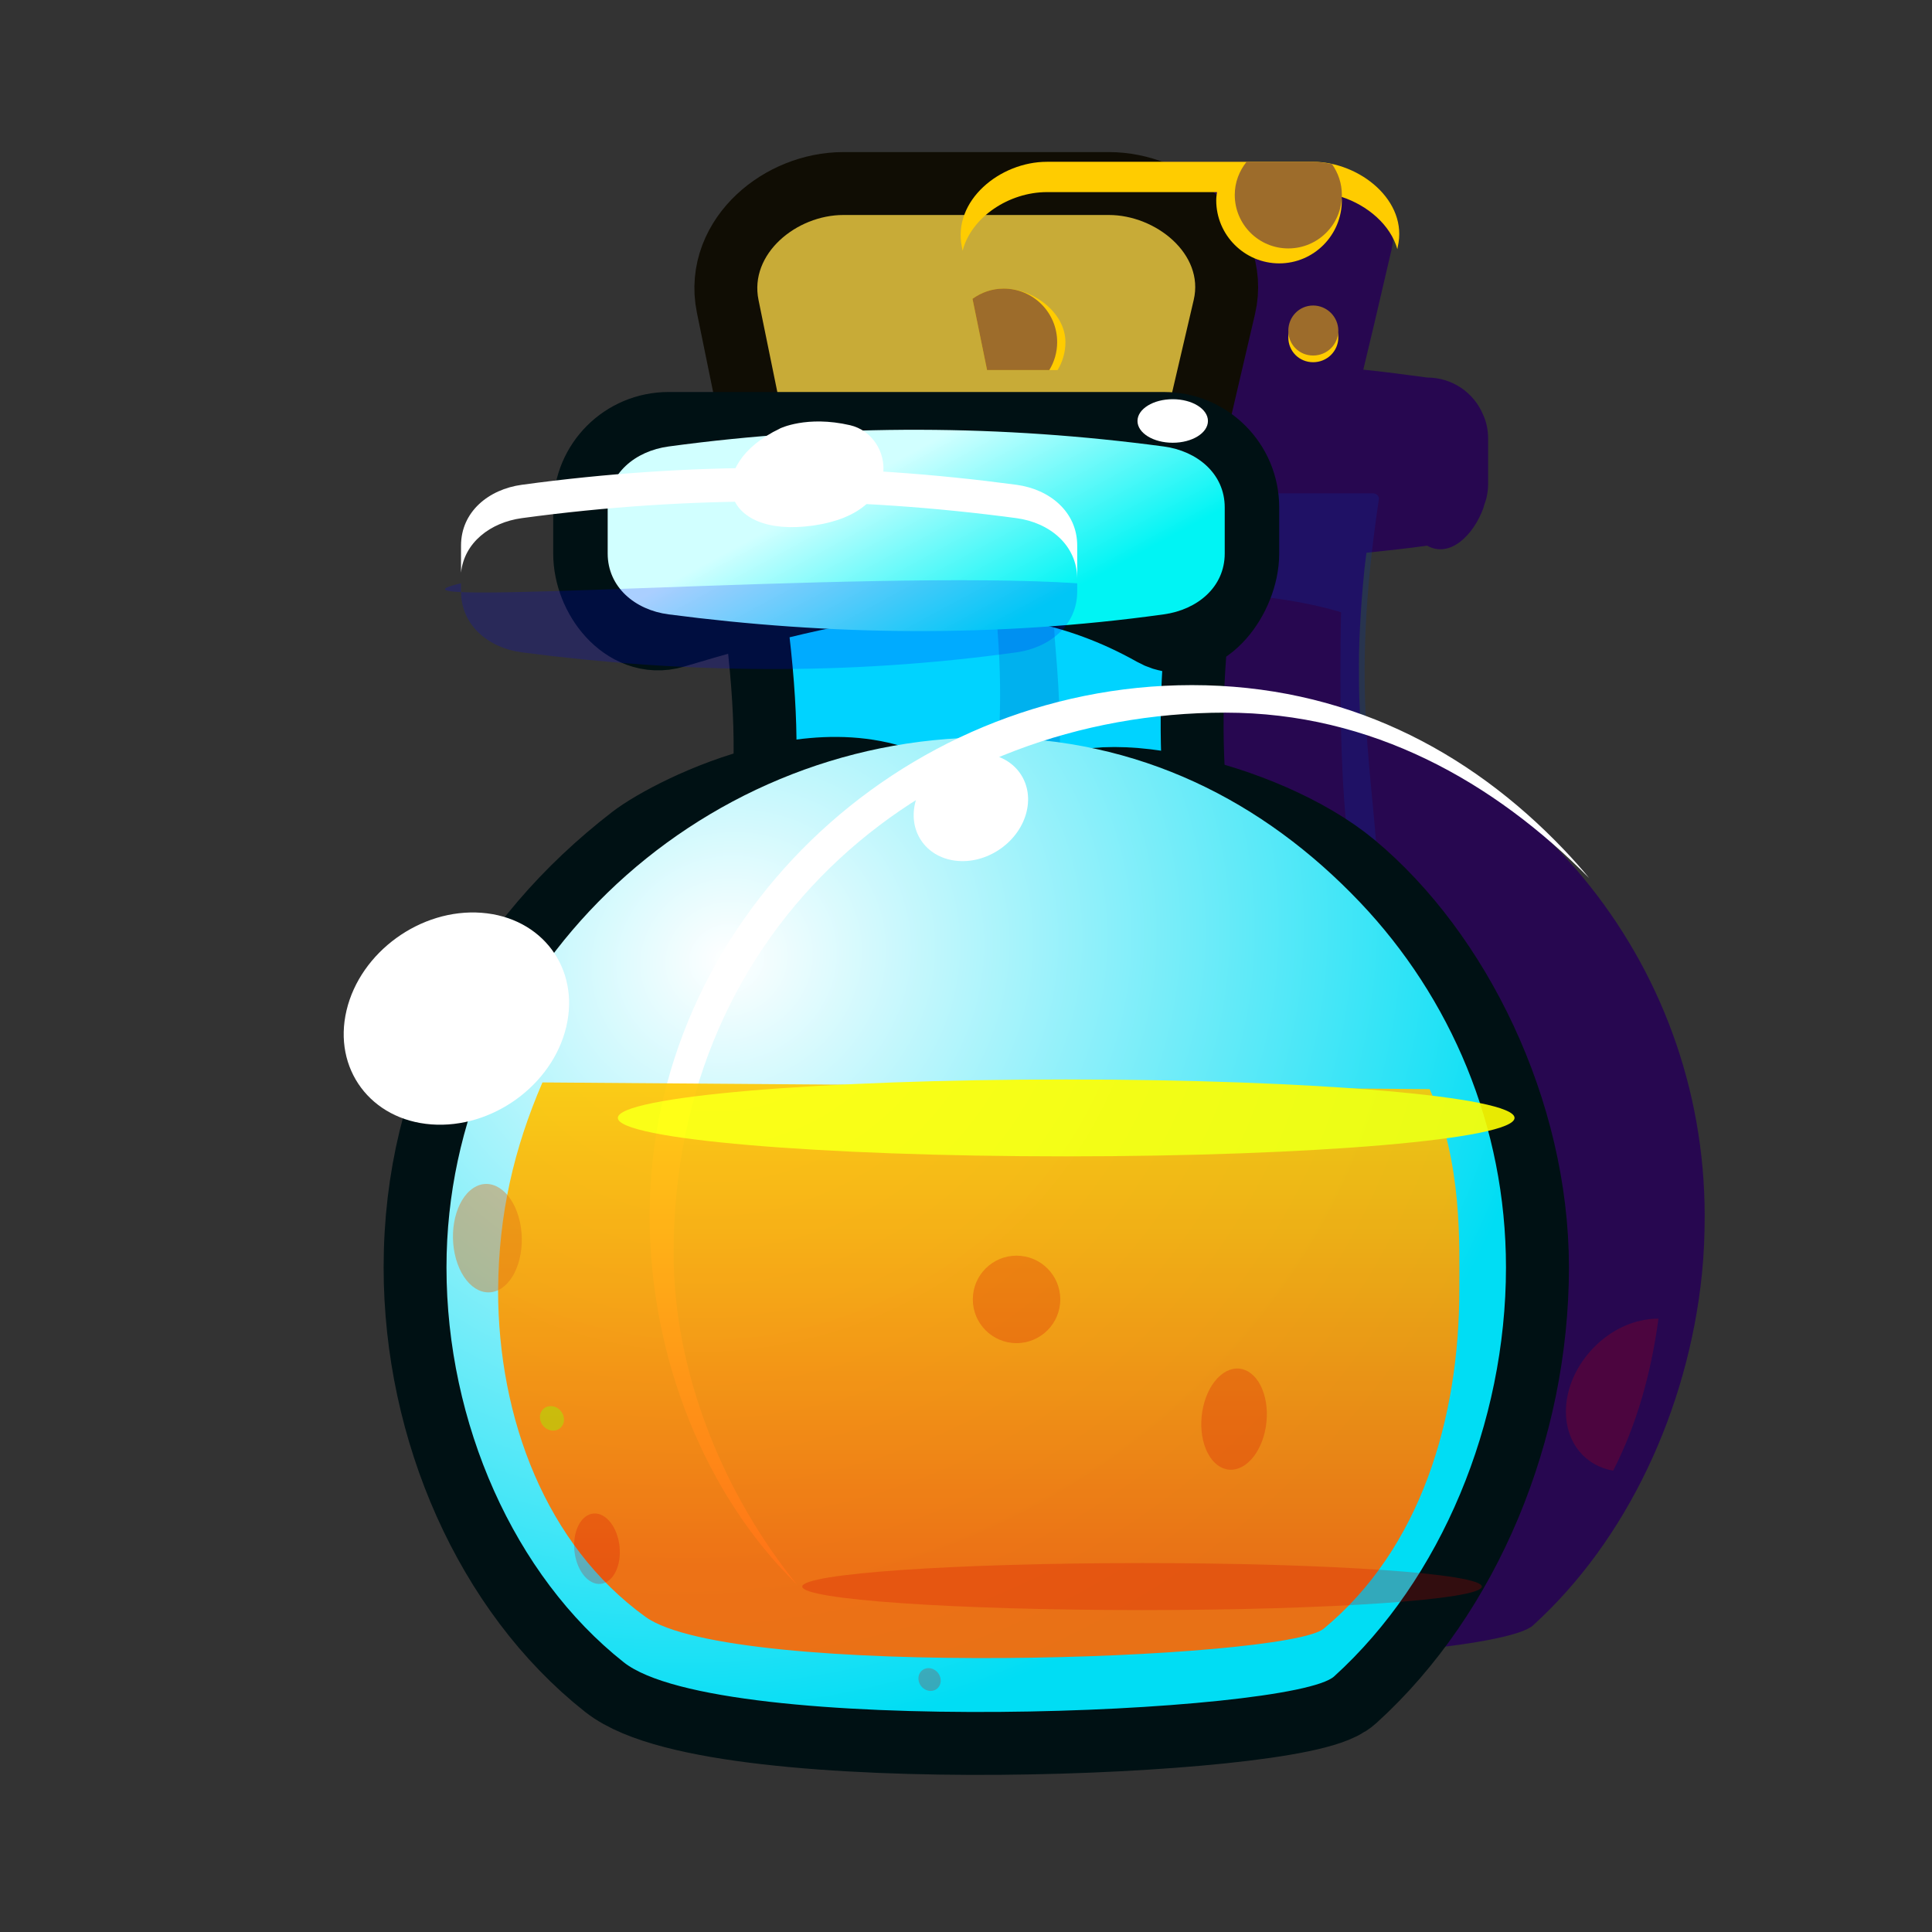<?xml version="1.0" encoding="UTF-8" standalone="no"?>
<!-- Created with Inkscape (http://www.inkscape.org/) -->

<svg
   xmlns:dc="http://purl.org/dc/elements/1.1/"
   xmlns:cc="http://creativecommons.org/ns#"
   xmlns:rdf="http://www.w3.org/1999/02/22-rdf-syntax-ns#"
   xmlns:svg="http://www.w3.org/2000/svg"
   xmlns="http://www.w3.org/2000/svg"
   xmlns:xlink="http://www.w3.org/1999/xlink"
   xmlns:sodipodi="http://sodipodi.sourceforge.net/DTD/sodipodi-0.dtd"
   xmlns:inkscape="http://www.inkscape.org/namespaces/inkscape"
   width="256"
   height="256"
   viewBox="0 0 67.733 67.733"
   version="1.1"
   id="svg23489"
   inkscape:version="0.48.5 r10040"
   sodipodi:docname="yellow_potion_icon.svg">
  <rect x="0" y="0" width="67.733" height="67.733" fill="#333333" stroke="none"/>
  <defs
     id="defs23483">
    <linearGradient
       inkscape:collect="always"
       xlink:href="#linearGradient18937"
       id="linearGradient22037"
       gradientUnits="userSpaceOnUse"
       x1="2727.109"
       y1="-682.498"
       x2="2724.836"
       y2="-686.718" />
    <linearGradient
       inkscape:collect="always"
       id="linearGradient18937">
      <stop
         style="stop-color:#00f4f4;stop-opacity:1"
         offset="0"
         id="stop18939" />
      <stop
         style="stop-color:#d1ffff;stop-opacity:1"
         offset="1"
         id="stop18941" />
    </linearGradient>
    <radialGradient
       inkscape:collect="always"
       xlink:href="#linearGradient18810"
       id="radialGradient22039"
       gradientUnits="userSpaceOnUse"
       gradientTransform="matrix(0.556,1.352,-1.475,0.607,208.465,-3936.863)"
       cx="2716.381"
       cy="-676.966"
       fx="2716.381"
       fy="-676.966"
       r="11.141" />
    <linearGradient
       inkscape:collect="always"
       id="linearGradient18810">
      <stop
         style="stop-color:#ffffff;stop-opacity:1"
         offset="0"
         id="stop18812" />
      <stop
         style="stop-color:#00ddf4;stop-opacity:1"
         offset="1"
         id="stop18814" />
    </linearGradient>
    <linearGradient
       inkscape:collect="always"
       xlink:href="#linearGradient18879"
       id="linearGradient22041"
       gradientUnits="userSpaceOnUse"
       gradientTransform="matrix(0.265,0,0,0.265,-0.141,18.562)"
       x1="10302.711"
       y1="-2609.638"
       x2="10302.711"
       y2="-2573.695" />
    <linearGradient
       inkscape:collect="always"
       id="linearGradient18879">
      <stop
         style="stop-color:#00d900;stop-opacity:1"
         offset="0"
         id="stop18881" />
      <stop
         style="stop-color:#00aa44;stop-opacity:1"
         offset="1"
         id="stop18883" />
    </linearGradient>
    <linearGradient
       inkscape:collect="always"
       xlink:href="#linearGradient18937"
       id="linearGradient4356"
       gradientUnits="userSpaceOnUse"
       x1="2727.109"
       y1="-682.498"
       x2="2724.836"
       y2="-686.718" />
    <radialGradient
       inkscape:collect="always"
       xlink:href="#linearGradient18810"
       id="radialGradient4358"
       gradientUnits="userSpaceOnUse"
       gradientTransform="matrix(0.556,1.352,-1.475,0.607,208.465,-3936.863)"
       cx="2716.381"
       cy="-676.966"
       fx="2716.381"
       fy="-676.966"
       r="11.141" />
    <linearGradient
       inkscape:collect="always"
       xlink:href="#linearGradient18879"
       id="linearGradient4360"
       gradientUnits="userSpaceOnUse"
       gradientTransform="matrix(0.265,0,0,0.265,-0.141,18.562)"
       x1="10302.711"
       y1="-2609.638"
       x2="10302.711"
       y2="-2573.695" />
    <linearGradient
       inkscape:collect="always"
       xlink:href="#linearGradient18937-6"
       id="linearGradient22073"
       gradientUnits="userSpaceOnUse"
       x1="2727.109"
       y1="-682.498"
       x2="2724.836"
       y2="-686.718" />
    <linearGradient
       inkscape:collect="always"
       id="linearGradient18937-6">
      <stop
         style="stop-color:#00f4f4;stop-opacity:1"
         offset="0"
         id="stop18939-8" />
      <stop
         style="stop-color:#d1ffff;stop-opacity:1"
         offset="1"
         id="stop18941-6" />
    </linearGradient>
    <radialGradient
       inkscape:collect="always"
       xlink:href="#linearGradient18810-2"
       id="radialGradient22075"
       gradientUnits="userSpaceOnUse"
       gradientTransform="matrix(0.556,1.352,-1.475,0.607,208.465,-3936.863)"
       cx="2716.381"
       cy="-676.966"
       fx="2716.381"
       fy="-676.966"
       r="11.141" />
    <linearGradient
       inkscape:collect="always"
       id="linearGradient18810-2">
      <stop
         style="stop-color:#ffffff;stop-opacity:1"
         offset="0"
         id="stop18812-4" />
      <stop
         style="stop-color:#00ddf4;stop-opacity:1"
         offset="1"
         id="stop18814-7" />
    </linearGradient>
    <linearGradient
       inkscape:collect="always"
       xlink:href="#linearGradient20683"
       id="linearGradient22077"
       gradientUnits="userSpaceOnUse"
       gradientTransform="matrix(0.265,0,0,0.265,-0.141,18.562)"
       x1="10302.711"
       y1="-2609.638"
       x2="10302.711"
       y2="-2569.936" />
    <linearGradient
       id="linearGradient20683"
       inkscape:collect="always">
      <stop
         id="stop20685"
         offset="0"
         style="stop-color:#ffcc00;stop-opacity:1" />
      <stop
         id="stop20687"
         offset="1"
         style="stop-color:#ff6600;stop-opacity:1" />
    </linearGradient>
    <linearGradient
       inkscape:collect="always"
       xlink:href="#linearGradient18937-6"
       id="linearGradient4461"
       gradientUnits="userSpaceOnUse"
       x1="2727.109"
       y1="-682.498"
       x2="2724.836"
       y2="-686.718" />
    <radialGradient
       inkscape:collect="always"
       xlink:href="#linearGradient18810-2"
       id="radialGradient4463"
       gradientUnits="userSpaceOnUse"
       gradientTransform="matrix(0.556,1.352,-1.475,0.607,208.465,-3936.863)"
       cx="2716.381"
       cy="-676.966"
       fx="2716.381"
       fy="-676.966"
       r="11.141" />
    <linearGradient
       inkscape:collect="always"
       xlink:href="#linearGradient20683"
       id="linearGradient4465"
       gradientUnits="userSpaceOnUse"
       gradientTransform="matrix(0.265,0,0,0.265,-0.141,18.562)"
       x1="10302.711"
       y1="-2609.638"
       x2="10302.711"
       y2="-2569.936" />
  </defs>
  <sodipodi:namedview
     id="base"
     pagecolor="#a6abb0"
     bordercolor="#666666"
     borderopacity="1.0"
     inkscape:pageopacity="0.09019608"
     inkscape:pageshadow="2"
     inkscape:zoom="1.8027137"
     inkscape:cx="76.524123"
     inkscape:cy="-20.159882"
     inkscape:document-units="px"
     inkscape:current-layer="layer1"
     showgrid="false"
     inkscape:pagecheckerboard="false"
     showborder="true"
     units="px"
     inkscape:window-width="1920"
     inkscape:window-height="1017"
     inkscape:window-x="-8"
     inkscape:window-y="-8"
     inkscape:window-maximized="1"
     inkscape:showpageshadow="false"
     guidetolerance="28">
    <inkscape:grid
       type="xygrid"
       id="grid24034"
       spacingx="1px"
       spacingy="1px"
       empspacing="8"
       visible="true"
       enabled="true"
       snapvisiblegridlinesonly="true" />
  </sodipodi:namedview>
  <g
     inkscape:label="Layer 1"
     inkscape:groupmode="layer"
     id="layer1"
     transform="translate(0,-229.267)">
    <g
       transform="matrix(1.667,0,0,1.667,-4374.338,1388.011)"
       id="g21833">
      <path
         inkscape:connector-curvature="0"
         style="color:#000000;fill:#270750;fill-opacity:1;fill-rule:nonzero;stroke:none;stroke-width:17.998;stroke-linejoin:round;stroke-miterlimit:4;stroke-opacity:1;stroke-dasharray:none;marker:none;visibility:visible;display:inline;overflow:visible;enable-background:accumulate"
         d="m 9984.812,-2680.25 c -3.734,0 -7.5,3.091 -6.75,6.75 l 0.844,4.125 1.156,5.656 0.781,0 c -1.593,0.163 -3.209,0.376 -4.813,0.594 -2.349,0 -4.268,1.632 -4.719,3.844 l 0,0.031 -0.125,0.969 0,3 0,0.687 0.125,0.938 c 0.459,2.359 2.457,4.546 4.719,3.875 0.01,0 0.022,0 0.031,0 1.382,0.18 2.768,0.355 4.156,0.5 0.379,2.8 0.621,5.229 0.75,7.344 6e-4,0.01 -6e-4,0.021 0,0.031 0.046,0.765 0.073,1.494 0.094,2.187 3e-4,0.01 -3e-4,0.021 0,0.031 0.04,1.381 0.044,2.629 0,3.781 -1.08,0.41 -2.148,0.852 -3.188,1.344 -0.625,0.296 -1.266,0.613 -1.875,0.938 -1.818,0.97 -3.563,2.073 -5.219,3.281 -0.554,0.405 -1.122,0.821 -1.656,1.25 -1.595,1.284 -3.103,2.697 -4.5,4.188 -0.935,0.998 -1.82,2.044 -2.656,3.125 -1.644,2.126 -3.096,4.403 -4.313,6.812 -0.017,0.033 -0.045,0.061 -0.062,0.094 -0.015,0.029 -0.017,0.065 -0.031,0.094 -1.548,3.006 -2.683,6.242 -3.406,9.687 0,0.01 0,0.022 0,0.031 -0.277,1.325 -0.512,2.675 -0.656,4.062 0,0.031 0,0.063 0,0.094 -0.061,0.596 -0.121,1.205 -0.156,1.812 -0.051,0.83 -0.063,1.658 -0.063,2.5 0,1.409 0.051,2.824 0.188,4.219 0.058,0.596 0.136,1.19 0.219,1.781 0.018,0.126 0.044,0.249 0.062,0.375 0.06,0.407 0.116,0.814 0.188,1.219 0.069,0.389 0.171,0.77 0.25,1.156 0.028,0.134 0.034,0.273 0.062,0.406 0.083,0.385 0.188,0.775 0.281,1.156 0.478,1.968 1.078,3.896 1.813,5.75 0,0.01 0,0.022 0,0.031 0.033,0.082 0.06,0.168 0.094,0.25 0.473,1.169 0.993,2.299 1.562,3.406 0.017,0.033 0.046,0.061 0.062,0.094 2.359,4.559 5.497,8.541 9.281,11.531 7.624,6.024 53.233,4.124 56.5,1.125 7.43,-6.74 12.302,-17.104 13.406,-27.875 0.158,-1.539 0.219,-3.079 0.219,-4.625 0,-10.185 -3.601,-19.526 -9.625,-26.812 -0.205,-0.248 -0.416,-0.508 -0.625,-0.75 -0.112,-0.129 -0.231,-0.248 -0.344,-0.375 -0.322,-0.364 -0.632,-0.708 -0.969,-1.063 -0.479,-0.505 -0.971,-0.988 -1.468,-1.469 -0.503,-0.486 -1.012,-0.946 -1.532,-1.406 -2.068,-1.831 -4.247,-3.459 -6.594,-4.844 -0.583,-0.345 -1.149,-0.654 -1.75,-0.969 -1.425,-0.748 -2.916,-1.4 -4.437,-1.969 -0.05,-0.95 -0.09,-1.9 -0.09,-2.938 0,-0.635 -0.01,-1.291 0,-1.969 0.03,-1.354 0.103,-2.811 0.219,-4.375 0.06,-0.782 0.134,-1.592 0.219,-2.438 0.04,-0.403 0.109,-0.832 0.156,-1.25 1.593,-0.165 3.208,-0.34 4.813,-0.562 1.815,1.022 3.702,-0.857 4.468,-3 0.03,-0.068 0.04,-0.149 0.06,-0.219 0.06,-0.201 0.145,-0.392 0.187,-0.594 0.07,-0.327 0.125,-0.67 0.125,-1.031 l 0,-0.656 0,-0.344 0,-2.656 c 0,-0.671 -0.128,-1.292 -0.375,-1.844 -0.72,-1.77 -2.434,-3 -4.468,-3 -1.681,-0.225 -3.371,-0.456 -5.063,-0.625 l 0.844,-3.531 1.406,-6.031 0,-0.031 0.03,-0.156 c 0.05,-0.217 0.08,-0.443 0.09,-0.656 0.03,-0.445 0.03,-0.894 -0.06,-1.313 -0.08,-0.358 -0.214,-0.699 -0.376,-1.031 -0.03,-0.064 -0.06,-0.125 -0.09,-0.188 -0.1,-0.183 -0.224,-0.358 -0.344,-0.531 -0.125,-0.18 -0.259,-0.363 -0.406,-0.531 -0.147,-0.168 -0.303,-0.315 -0.469,-0.469 -0.495,-0.463 -1.063,-0.869 -1.688,-1.187 0,0 -0.02,0 -0.03,0 -0.352,-0.178 -0.716,-0.345 -1.093,-0.469 -0.01,0 -0.02,0 -0.03,0 -0.05,-0.017 -0.104,-0.047 -0.156,-0.062 -0.01,0 -0.02,0 -0.03,0 -0.175,-0.052 -0.354,-0.086 -0.531,-0.125 -0.02,0 -0.04,0 -0.06,0 -0.02,0 -0.04,-0.027 -0.06,-0.031 -0.01,0 -0.02,0 -0.03,0 -0.22,-0.044 -0.433,-0.101 -0.656,-0.125 -0.01,0 -0.02,0 -0.03,0 -0.234,-0.024 -0.454,-0.031 -0.688,-0.031 l -6.562,0 -14.531,0 z"
         transform="matrix(0.265,0,0,0.265,-6.3049604e-6,18.562)"
         id="path21835"
         sodipodi:nodetypes="ccccccccccccccccccccccccccccccccccscccccccccccccccscccccccccsccccccccsccsccccccccccccsccccccccsccccsccc"
         gds_outline="1" />
      <g
         id="g21837"
         transform="translate(-77.922,0.281)">
        <path
           style="color:#000000;fill:#270750;fill-opacity:1;fill-rule:nonzero;stroke:#001114;stroke-width:2.646;stroke-linejoin:round;stroke-miterlimit:4;stroke-opacity:1;stroke-dasharray:none;marker:none;visibility:visible;display:inline;overflow:visible;enable-background:accumulate"
           d="m 2718.479,-683.904 8.105,0 c 0.069,0 0.135,0.057 0.125,0.125 -0.627,4.198 -0.087,5.673 0,8.204 0,0.069 -0.056,0.125 -0.125,0.125 l -8.105,0 c -0.069,0 -0.13,-0.056 -0.125,-0.125 0.157,-2.303 0.811,-3.239 0,-8.204 -0.011,-0.068 0.056,-0.125 0.125,-0.125 z"
           id="path21839"
           inkscape:connector-curvature="0"
           sodipodi:nodetypes="sssssssss" />
        <path
           style="color:#000000;fill:#270750;fill-opacity:1;fill-rule:nonzero;stroke:#100d04;stroke-width:2.646;stroke-miterlimit:4;stroke-opacity:1;stroke-dasharray:none;marker:none;visibility:visible;display:inline;overflow:visible;enable-background:accumulate"
           d="m 2719.738,-690.867 c -0.988,0 -1.984,0.818 -1.786,1.786 l 0.529,2.588 8.02,0 0.604,-2.588 c 0.226,-0.962 -0.797,-1.786 -1.786,-1.786 z"
           id="path21841"
           inkscape:connector-curvature="0"
           sodipodi:nodetypes="sccccss" />
        <path
           sodipodi:nodetypes="sccccss"
           inkscape:connector-curvature="0"
           id="path21843"
           d="m 2719.738,-690.867 c -0.988,0 -1.984,0.818 -1.786,1.786 l 0.529,2.588 8.02,0 0.604,-2.588 c 0.226,-0.962 -0.797,-1.786 -1.786,-1.786 z"
           style="color:#000000;fill:#c8ab37;fill-opacity:1;fill-rule:nonzero;stroke:none;stroke-width:12;marker:none;visibility:visible;display:inline;overflow:visible;enable-background:accumulate" />
        <path
           sodipodi:nodetypes="sssssssss"
           inkscape:connector-curvature="0"
           id="path21845"
           d="m 2718.479,-683.904 8.105,0 c 0.069,0 0.135,0.057 0.125,0.125 -0.627,4.198 -0.087,5.673 0,8.204 0,0.069 -0.056,0.125 -0.125,0.125 l -8.105,0 c -0.069,0 -0.13,-0.056 -0.125,-0.125 0.157,-2.303 0.811,-3.239 0,-8.204 -0.011,-0.068 0.056,-0.125 0.125,-0.125 z"
           style="color:#000000;fill:#00d3ff;fill-opacity:1;fill-rule:nonzero;stroke:none;stroke-width:12;marker:none;visibility:visible;display:inline;overflow:visible;enable-background:accumulate" />
        <path
           id="path21847"
           transform="matrix(0.265,0,0,0.265,-6.3049604e-6,18.562)"
           d="m 10279.312,-2681.312 c -3.734,0 -7.5,3.091 -6.75,6.75 l 0.06,0.312 c 0.687,-2.678 3.69,-4.656 6.687,-4.656 l 13.5,0 c -0.03,0.218 -0.06,0.429 -0.06,0.656 0,2.753 2.247,5 5,5 2.753,0 4.969,-2.247 4.969,-5 0,-0.097 -0.03,-0.186 -0.03,-0.281 2.091,0.682 3.895,2.236 4.437,4.156 l 0.03,-0.188 c 0.853,-3.636 -3.014,-6.75 -6.75,-6.75 l -0.406,0 -6.156,0 -14.532,0 z m -3.437,10.062 c -0.928,0 -1.77,0.308 -2.469,0.812 l 1.156,5.656 5.594,0 c 0.397,-0.647 0.625,-1.404 0.625,-2.219 0,-2.349 -2.557,-4.25 -4.906,-4.25 z m 24.563,1.875 c -1.103,0 -1.969,0.899 -1.969,2 0,1.101 0.866,1.969 1.969,1.969 1.1,0 2,-0.868 2,-1.969 0,-1.101 -0.9,-2 -2,-2 z"
           style="color:#000000;fill:#ffcc00;fill-opacity:1;fill-rule:nonzero;stroke:none;stroke-width:12;marker:none;visibility:visible;display:inline;overflow:visible;enable-background:accumulate"
           inkscape:connector-curvature="0" />
        <path
           id="path21849"
           transform="matrix(0.265,0,0,0.265,-6.3049604e-6,18.562)"
           d="m 10295.156,-2681.312 c -0.576,0.726 -0.937,1.625 -0.937,2.625 0,2.349 1.901,4.25 4.25,4.25 2.349,0 4.25,-1.901 4.25,-4.25 0,-0.912 -0.293,-1.745 -0.781,-2.438 -0.503,-0.109 -1.022,-0.188 -1.532,-0.188 l -5.25,0 z m -19.281,10.062 c -0.928,0 -1.77,0.308 -2.469,0.812 l 1.156,5.656 4.938,0 c 0.397,-0.646 0.625,-1.404 0.625,-2.219 0,-2.349 -1.901,-4.25 -4.25,-4.25 z m 24.563,1.344 c -1.102,0 -1.969,0.899 -1.969,2 0,1.101 0.867,1.969 1.969,1.969 1.1,0 2,-0.868 2,-1.969 0,-1.101 -0.9,-2 -2,-2 z"
           style="color:#000000;fill:#9d6c2b;fill-opacity:1;fill-rule:nonzero;stroke:none;stroke-width:10;marker:none;visibility:visible;display:inline;overflow:visible;enable-background:accumulate"
           inkscape:connector-curvature="0" />
        <path
           sodipodi:nodetypes="sccsccccccsccss"
           inkscape:connector-curvature="0"
           id="path21851"
           transform="matrix(0.265,0,0,0.265,-6.3049604e-6,18.562)"
           d="m 10274.562,-2655 c -0.26,0 -0.51,0.211 -0.468,0.469 3.065,18.765 0.593,22.327 0,31.031 -0.02,0.261 0.208,0.469 0.468,0.469 l 5.032,0 c 1.819,-15.562 -0.341,-21.789 0.5,-22.125 0.94,-0.376 2.434,-0.966 10.14,-1.905 7.33,-0.188 12.422,1.499 12.422,1.499 0,0 -0.378,15.051 0.938,19.938 0.253,0.943 0.768,1.826 1.468,2.594 l 0.126,0 c 0.26,0 0.468,-0.208 0.468,-0.469 -0.329,-9.565 -2.37,-15.165 0,-31.031 0.04,-0.258 -0.208,-0.469 -0.468,-0.469 z"
           style="opacity:0.217;color:#000000;fill:#003bb3;fill-opacity:1;fill-rule:nonzero;stroke:none;stroke-width:10;marker:none;visibility:visible;display:inline;overflow:visible;enable-background:accumulate" />
        <g
           transform="translate(0.448,0)"
           id="g21853">
          <g
             id="g21855"
             transform="matrix(0.866,0,0,0.866,362.089,-91.757)">
            <path
               style="color:#000000;fill:#00ffff;fill-opacity:1;fill-rule:nonzero;stroke:#001114;stroke-width:2.646;stroke-miterlimit:4;stroke-opacity:1;marker:none;visibility:visible;display:inline;overflow:visible;enable-background:accumulate"
               d="m 2717.695,-686.191 12.026,0 c 0.82,0 1.48,0.66 1.48,1.479 l 0,1.119 c 0,0.82 -0.765,1.882 -1.48,1.479 -4.009,-2.257 -8.017,-1.19 -12.026,0 -0.786,0.233 -1.479,-0.66 -1.479,-1.479 l 0,-1.119 c 0,-0.82 0.66,-1.479 1.479,-1.479 z"
               id="path21857"
               inkscape:connector-curvature="0"
               sodipodi:nodetypes="sssssssss" />
            <path
               style="color:#000000;fill:url(#linearGradient4461);fill-opacity:1;fill-rule:nonzero;stroke:none;stroke-width:12;marker:none;visibility:visible;display:inline;overflow:visible;enable-background:accumulate"
               d="m 2717.695,-686.191 c 4.12,-0.56 8.122,-0.522 12.026,0 0.812,0.109 1.48,0.66 1.48,1.479 l 0,1.119 c 0,0.82 -0.668,1.367 -1.48,1.479 -4.123,0.572 -8.119,0.51 -12.026,0 -0.813,-0.106 -1.479,-0.66 -1.479,-1.479 l 0,-1.119 c 0,-0.82 0.667,-1.369 1.479,-1.479 z"
               id="path21859"
               inkscape:connector-curvature="0"
               sodipodi:nodetypes="sssssssss" />
            <path
               inkscape:connector-curvature="0"
               style="color:#000000;fill:#ffffff;fill-opacity:1;fill-rule:nonzero;stroke:none;stroke-width:12;marker:none;visibility:visible;display:inline;overflow:visible;enable-background:accumulate"
               d="m 10288.812,-2665.531 c -6.56,-0.015 -13.19,0.427 -19.937,1.344 -2.66,0.361 -4.844,2.159 -4.844,4.844 l 0,2.156 c 0.25,-2.411 2.351,-4.005 4.844,-4.344 13.494,-1.833 26.589,-1.711 39.375,0 2.66,0.356 4.844,2.159 4.844,4.844 l 0,-2.656 c 0,-2.684 -2.184,-4.488 -4.844,-4.844 -6.393,-0.855 -12.877,-1.329 -19.438,-1.344 z"
               transform="matrix(0.305,0,0,0.305,-417.875,127.316)"
               id="path21861" />
            <path
               sodipodi:nodetypes="csccscc"
               inkscape:connector-curvature="0"
               style="opacity:0.19;color:#000000;fill:#0000ff;fill-opacity:1;fill-rule:nonzero;stroke:none;stroke-width:12;marker:none;visibility:visible;display:inline;overflow:visible;enable-background:accumulate"
               d="m 10264.031,-2656.344 0,0.656 c 0,2.684 2.182,4.497 4.844,4.844 12.794,1.669 25.872,1.873 39.375,0 2.659,-0.369 4.844,-2.159 4.844,-4.844 l 0,-0.656 c -16.845,-1.122 -58.103,2.114 -49.063,0 z"
               transform="matrix(0.305,0,0,0.305,-417.875,127.316)"
               id="path21863" />
          </g>
        </g>
        <path
           style="color:#000000;fill:#270750;fill-opacity:1;fill-rule:nonzero;stroke:#001114;stroke-width:2.646;stroke-miterlimit:4;stroke-opacity:1;stroke-dasharray:none;marker:none;visibility:visible;display:inline;overflow:visible;enable-background:accumulate"
           d="m 2722.528,-675.155 c -1.637,0 0.243,-1.572 -0.86,-2.642 -1.835,-1.78 -5.311,0.011 -5.99,0.536 -2.638,2.039 -4.287,4.937 -4.287,8.528 0,3.272 1.423,6.482 3.728,8.304 2.017,1.594 14.077,1.09 14.941,0.296 2.247,-2.038 3.613,-5.327 3.613,-8.6 0,-3.125 -1.564,-6.272 -3.611,-7.975 -1.655,-1.377 -5.326,-2.228 -5.937,-1.176 -0.815,1.403 0.132,2.729 -1.598,2.729 z"
           id="path21865"
           inkscape:connector-curvature="0"
           sodipodi:nodetypes="ssssccssss" />
        <path
           sodipodi:nodetypes="ssccsss"
           inkscape:connector-curvature="0"
           id="path21867"
           d="m 2722.776,-679.879 c -6.152,0 -11.386,4.994 -11.386,11.146 0,3.272 1.423,6.482 3.728,8.304 2.017,1.594 14.077,1.09 14.941,0.296 2.247,-2.038 3.613,-5.327 3.613,-8.6 0,-2.973 -1.167,-5.676 -3.067,-7.676 -2.031,-2.137 -4.652,-3.47 -7.83,-3.47 z"
           style="color:#000000;fill:url(#radialGradient4463);fill-opacity:1;fill-rule:nonzero;stroke:none;stroke-width:12;marker:none;visibility:visible;display:inline;overflow:visible;enable-background:accumulate" />
        <path
           sodipodi:nodetypes="sscssccs"
           inkscape:connector-curvature="0"
           id="path21869"
           transform="matrix(0.265,0,0,0.265,-6.3049604e-6,18.562)"
           d="m 10290.812,-2639.781 c -23.251,0 -43.031,18.873 -43.031,42.125 0,11.185 4.403,22.158 11.688,29.25 -5.676,-7 -9.783,-16.569 -9.783,-26.313 0,-26.259 20.531,-42.877 43.783,-42.877 11.646,0 21.301,5.479 28.875,13.127 -0.623,-0.754 -1.265,-1.479 -1.938,-2.187 -7.676,-8.077 -17.58,-13.125 -29.594,-13.125 z"
           style="color:#000000;fill:#ffffff;fill-opacity:1;fill-rule:nonzero;stroke:none;stroke-width:12;marker:none;visibility:visible;display:inline;overflow:visible;enable-background:accumulate" />
        <g
           style="opacity:0.907"
           id="g21871">
          <path
             style="color:#000000;fill:url(#linearGradient4465);fill-opacity:1;fill-rule:nonzero;stroke:none;stroke-width:12;marker:none;visibility:visible;display:inline;overflow:visible;enable-background:accumulate"
             d="m 2712.475,-668.263 c 0,2.711 1.009,5.37 3.101,6.879 1.83,1.32 13.479,0.905 14.263,0.248 2.038,-1.688 2.852,-4.416 2.852,-7.127 0,-0.917 0.071,-2.68 -0.624,-4.22 l -18.659,-0.141 c -0.599,1.391 -0.921,2.765 -0.932,4.361 z"
             id="path21873"
             inkscape:connector-curvature="0"
             sodipodi:nodetypes="cscsccc" />
          <path
             sodipodi:type="arc"
             style="color:#000000;fill:#ffff00;fill-opacity:1;fill-rule:nonzero;stroke:none;stroke-width:10;marker:none;visibility:visible;display:inline;overflow:visible;enable-background:accumulate"
             id="path21875"
             sodipodi:cx="10290.483"
             sodipodi:cy="-2607.0522"
             sodipodi:rx="34.288322"
             sodipodi:ry="1.4619051"
             d="m 10324.772,-2607.052 c 0,0.807 -15.352,1.462 -34.289,1.462 -18.937,0 -34.288,-0.655 -34.288,-1.462 0,-0.807 15.351,-1.462 34.288,-1.462 18.937,0 34.289,0.655 34.289,1.462 z"
             transform="matrix(0.275,0,0,0.553,-105.46,769.822)" />
          <path
             id="path21877"
             transform="matrix(0.265,0,0,0.265,-6.3049604e-6,18.562)"
             d="m 10327.625,-2589.5 c -0.385,0.01 -0.779,0.065 -1.187,0.156 -3.27,0.727 -5.938,3.949 -5.938,7.219 0,2.501 1.558,4.307 3.75,4.688 1.891,-3.684 3.025,-7.808 3.594,-12.062 -0.07,0 -0.144,0 -0.219,0 z"
             style="opacity:0.235;color:#000000;fill:#d40000;fill-opacity:1;fill-rule:nonzero;stroke:none;stroke-width:12;marker:none;visibility:visible;display:inline;overflow:visible;enable-background:accumulate"
             inkscape:connector-curvature="0" />
        </g>
        <g
           transform="matrix(0.854,0.064,-0.211,0.891,251.691,-248.389)"
           id="g21879">
          <path
             sodipodi:type="arc"
             style="color:#000000;fill:#ffffff;fill-opacity:1;fill-rule:nonzero;stroke:none;stroke-width:10;marker:none;visibility:visible;display:inline;overflow:visible;enable-background:accumulate"
             id="path21881"
             sodipodi:cx="10278.39"
             sodipodi:cy="-2628.1833"
             sodipodi:rx="5.1831183"
             sodipodi:ry="4.7844172"
             d="m 10283.573,-2628.183 c 0,2.642 -2.321,4.784 -5.183,4.784 -2.863,0 -5.183,-2.142 -5.183,-4.784 0,-2.642 2.32,-4.785 5.183,-4.785 2.862,0 5.183,2.142 5.183,4.785 z"
             transform="matrix(0.265,0,0,0.265,1.736,18.068)" />
          <path
             transform="matrix(0.522,0,0,0.522,-2651.048,699.307)"
             d="m 10283.573,-2628.183 c 0,2.642 -2.321,4.784 -5.183,4.784 -2.863,0 -5.183,-2.142 -5.183,-4.784 0,-2.642 2.32,-4.785 5.183,-4.785 2.862,0 5.183,2.142 5.183,4.785 z"
             sodipodi:ry="4.7844172"
             sodipodi:rx="5.1831183"
             sodipodi:cy="-2628.1833"
             sodipodi:cx="10278.39"
             id="path21883"
             style="color:#000000;fill:#ffffff;fill-opacity:1;fill-rule:nonzero;stroke:none;stroke-width:10;marker:none;visibility:visible;display:inline;overflow:visible;enable-background:accumulate"
             sodipodi:type="arc" />
        </g>
        <path
           transform="matrix(0.466,0,0,0.466,-2081.903,532.577)"
           d="m 10313.737,-2576.476 c 0,1.09 -0.883,1.974 -1.973,1.974 -1.09,0 -1.974,-0.884 -1.974,-1.974 0,-1.09 0.884,-1.974 1.974,-1.974 1.09,0 1.973,0.884 1.973,1.974 z"
           sodipodi:ry="1.9734713"
           sodipodi:rx="1.9734713"
           sodipodi:cy="-2576.4756"
           sodipodi:cx="10311.764"
           id="path21885"
           style="opacity:0.235;color:#000000;fill:#d40000;fill-opacity:1;fill-rule:nonzero;stroke:none;stroke-width:10;marker:none;visibility:visible;display:inline;overflow:visible;enable-background:accumulate"
           sodipodi:type="arc" />
        <path
           sodipodi:type="arc"
           style="opacity:0.235;color:#000000;fill:#d40000;fill-opacity:1;fill-rule:nonzero;stroke:none;stroke-width:10;marker:none;visibility:visible;display:inline;overflow:visible;enable-background:accumulate"
           id="path21887"
           sodipodi:cx="10311.764"
           sodipodi:cy="-2576.4756"
           sodipodi:rx="1.9734713"
           sodipodi:ry="1.9734713"
           d="m 10313.737,-2576.476 c 0,1.09 -0.883,1.974 -1.973,1.974 -1.09,0 -1.974,-0.884 -1.974,-1.974 0,-1.09 0.884,-1.974 1.974,-1.974 1.09,0 1.973,0.884 1.973,1.974 z"
           transform="matrix(0.179,0.434,-0.3,0.32,109.205,-4316.376)" />
        <path
           transform="matrix(-0.125,0.302,0.209,0.223,4542.009,-3202.416)"
           d="m 10313.737,-2576.476 c 0,1.09 -0.883,1.974 -1.973,1.974 -1.09,0 -1.974,-0.884 -1.974,-1.974 0,-1.09 0.884,-1.974 1.974,-1.974 1.09,0 1.973,0.884 1.973,1.974 z"
           sodipodi:ry="1.9734713"
           sodipodi:rx="1.9734713"
           sodipodi:cy="-2576.4756"
           sodipodi:cx="10311.764"
           id="path21889"
           style="opacity:0.235;color:#000000;fill:#d40000;fill-opacity:1;fill-rule:nonzero;stroke:none;stroke-width:10;marker:none;visibility:visible;display:inline;overflow:visible;enable-background:accumulate"
           sodipodi:type="arc" />
        <path
           sodipodi:type="arc"
           style="opacity:0.235;color:#000000;fill:#d40000;fill-opacity:1;fill-rule:nonzero;stroke:none;stroke-width:10;marker:none;visibility:visible;display:inline;overflow:visible;enable-background:accumulate"
           id="path21891"
           sodipodi:cx="10311.764"
           sodipodi:cy="-2576.4756"
           sodipodi:rx="1.9734713"
           sodipodi:ry="1.9734713"
           d="m 10313.737,-2576.476 c 0,1.09 -0.883,1.974 -1.973,1.974 -1.09,0 -1.974,-0.884 -1.974,-1.974 0,-1.09 0.884,-1.974 1.974,-1.974 1.09,0 1.973,0.884 1.973,1.974 z"
           transform="matrix(-0.061,0.098,0.102,0.072,3613.368,-1485.113)" />
        <path
           transform="matrix(-0.318,0.273,0.183,0.509,6462.886,-2173.034)"
           d="m 10313.737,-2576.476 c 0,1.09 -0.883,1.974 -1.973,1.974 -1.09,0 -1.974,-0.884 -1.974,-1.974 0,-1.09 0.884,-1.974 1.974,-1.974 1.09,0 1.973,0.884 1.973,1.974 z"
           sodipodi:ry="1.9734713"
           sodipodi:rx="1.9734713"
           sodipodi:cy="-2576.4756"
           sodipodi:cx="10311.764"
           id="path21893"
           style="opacity:0.425;color:#000000;fill:#df7216;fill-opacity:1;fill-rule:nonzero;stroke:none;stroke-width:10;marker:none;visibility:visible;display:inline;overflow:visible;enable-background:accumulate"
           sodipodi:type="arc" />
        <path
           transform="matrix(-0.066,0.105,0.11,0.078,3677.597,-1547.329)"
           d="m 10313.737,-2576.476 c 0,1.09 -0.883,1.974 -1.973,1.974 -1.09,0 -1.974,-0.884 -1.974,-1.974 0,-1.09 0.884,-1.974 1.974,-1.974 1.09,0 1.973,0.884 1.973,1.974 z"
           sodipodi:ry="1.9734713"
           sodipodi:rx="1.9734713"
           sodipodi:cy="-2576.4756"
           sodipodi:cx="10311.764"
           id="path21895"
           style="opacity:0.403;color:#000000;fill:#90ff00;fill-opacity:1;fill-rule:nonzero;stroke:none;stroke-width:10;marker:none;visibility:visible;display:inline;overflow:visible;enable-background:accumulate"
           sodipodi:type="arc" />
        <path
           transform="matrix(0.286,0,0,0.286,-217.212,72.877)"
           d="m 10316,-2569.574 c 0,0.954 -11.186,1.728 -24.985,1.728 -13.799,0 -24.986,-0.773 -24.986,-1.728 0,-0.954 11.187,-1.728 24.986,-1.728 13.799,0 24.985,0.773 24.985,1.728 z"
           sodipodi:ry="1.7277061"
           sodipodi:rx="24.985289"
           sodipodi:cy="-2569.5742"
           sodipodi:cx="10291.015"
           id="path21897"
           style="opacity:0.235;color:#000000;fill:#d40000;fill-opacity:1;fill-rule:nonzero;stroke:none;stroke-width:10;marker:none;visibility:visible;display:inline;overflow:visible;enable-background:accumulate"
           sodipodi:type="arc" />
        <path
           inkscape:connector-curvature="0"
           id="path21899"
           d="m 2718.401,-686.375 c -1.617,0.774 -1.266,2.321 0.703,2.039 1.969,-0.281 1.688,-1.899 0.774,-2.11 -0.914,-0.211 -1.477,0.07 -1.477,0.07 z"
           style="color:#000000;fill:#ffffff;fill-opacity:1;fill-rule:nonzero;stroke:none;stroke-width:10;marker:none;visibility:visible;display:inline;overflow:visible;enable-background:accumulate" />
        <path
           transform="matrix(0.265,0,0,0.265,-0.985,18.844)"
           d="m 10295.808,-2661.807 c 0,0.954 -1.251,1.728 -2.795,1.728 -1.544,0 -2.796,-0.773 -2.796,-1.728 0,-0.954 1.252,-1.728 2.796,-1.728 1.544,0 2.795,0.773 2.795,1.728 z"
           sodipodi:ry="1.7277061"
           sodipodi:rx="2.7954872"
           sodipodi:cy="-2661.8074"
           sodipodi:cx="10293.013"
           id="path21901"
           style="color:#000000;fill:#ffffff;fill-opacity:1;fill-rule:nonzero;stroke:none;stroke-width:10;marker:none;visibility:visible;display:inline;overflow:visible;enable-background:accumulate"
           sodipodi:type="arc" />
      </g>
    </g>
  </g>
</svg>
